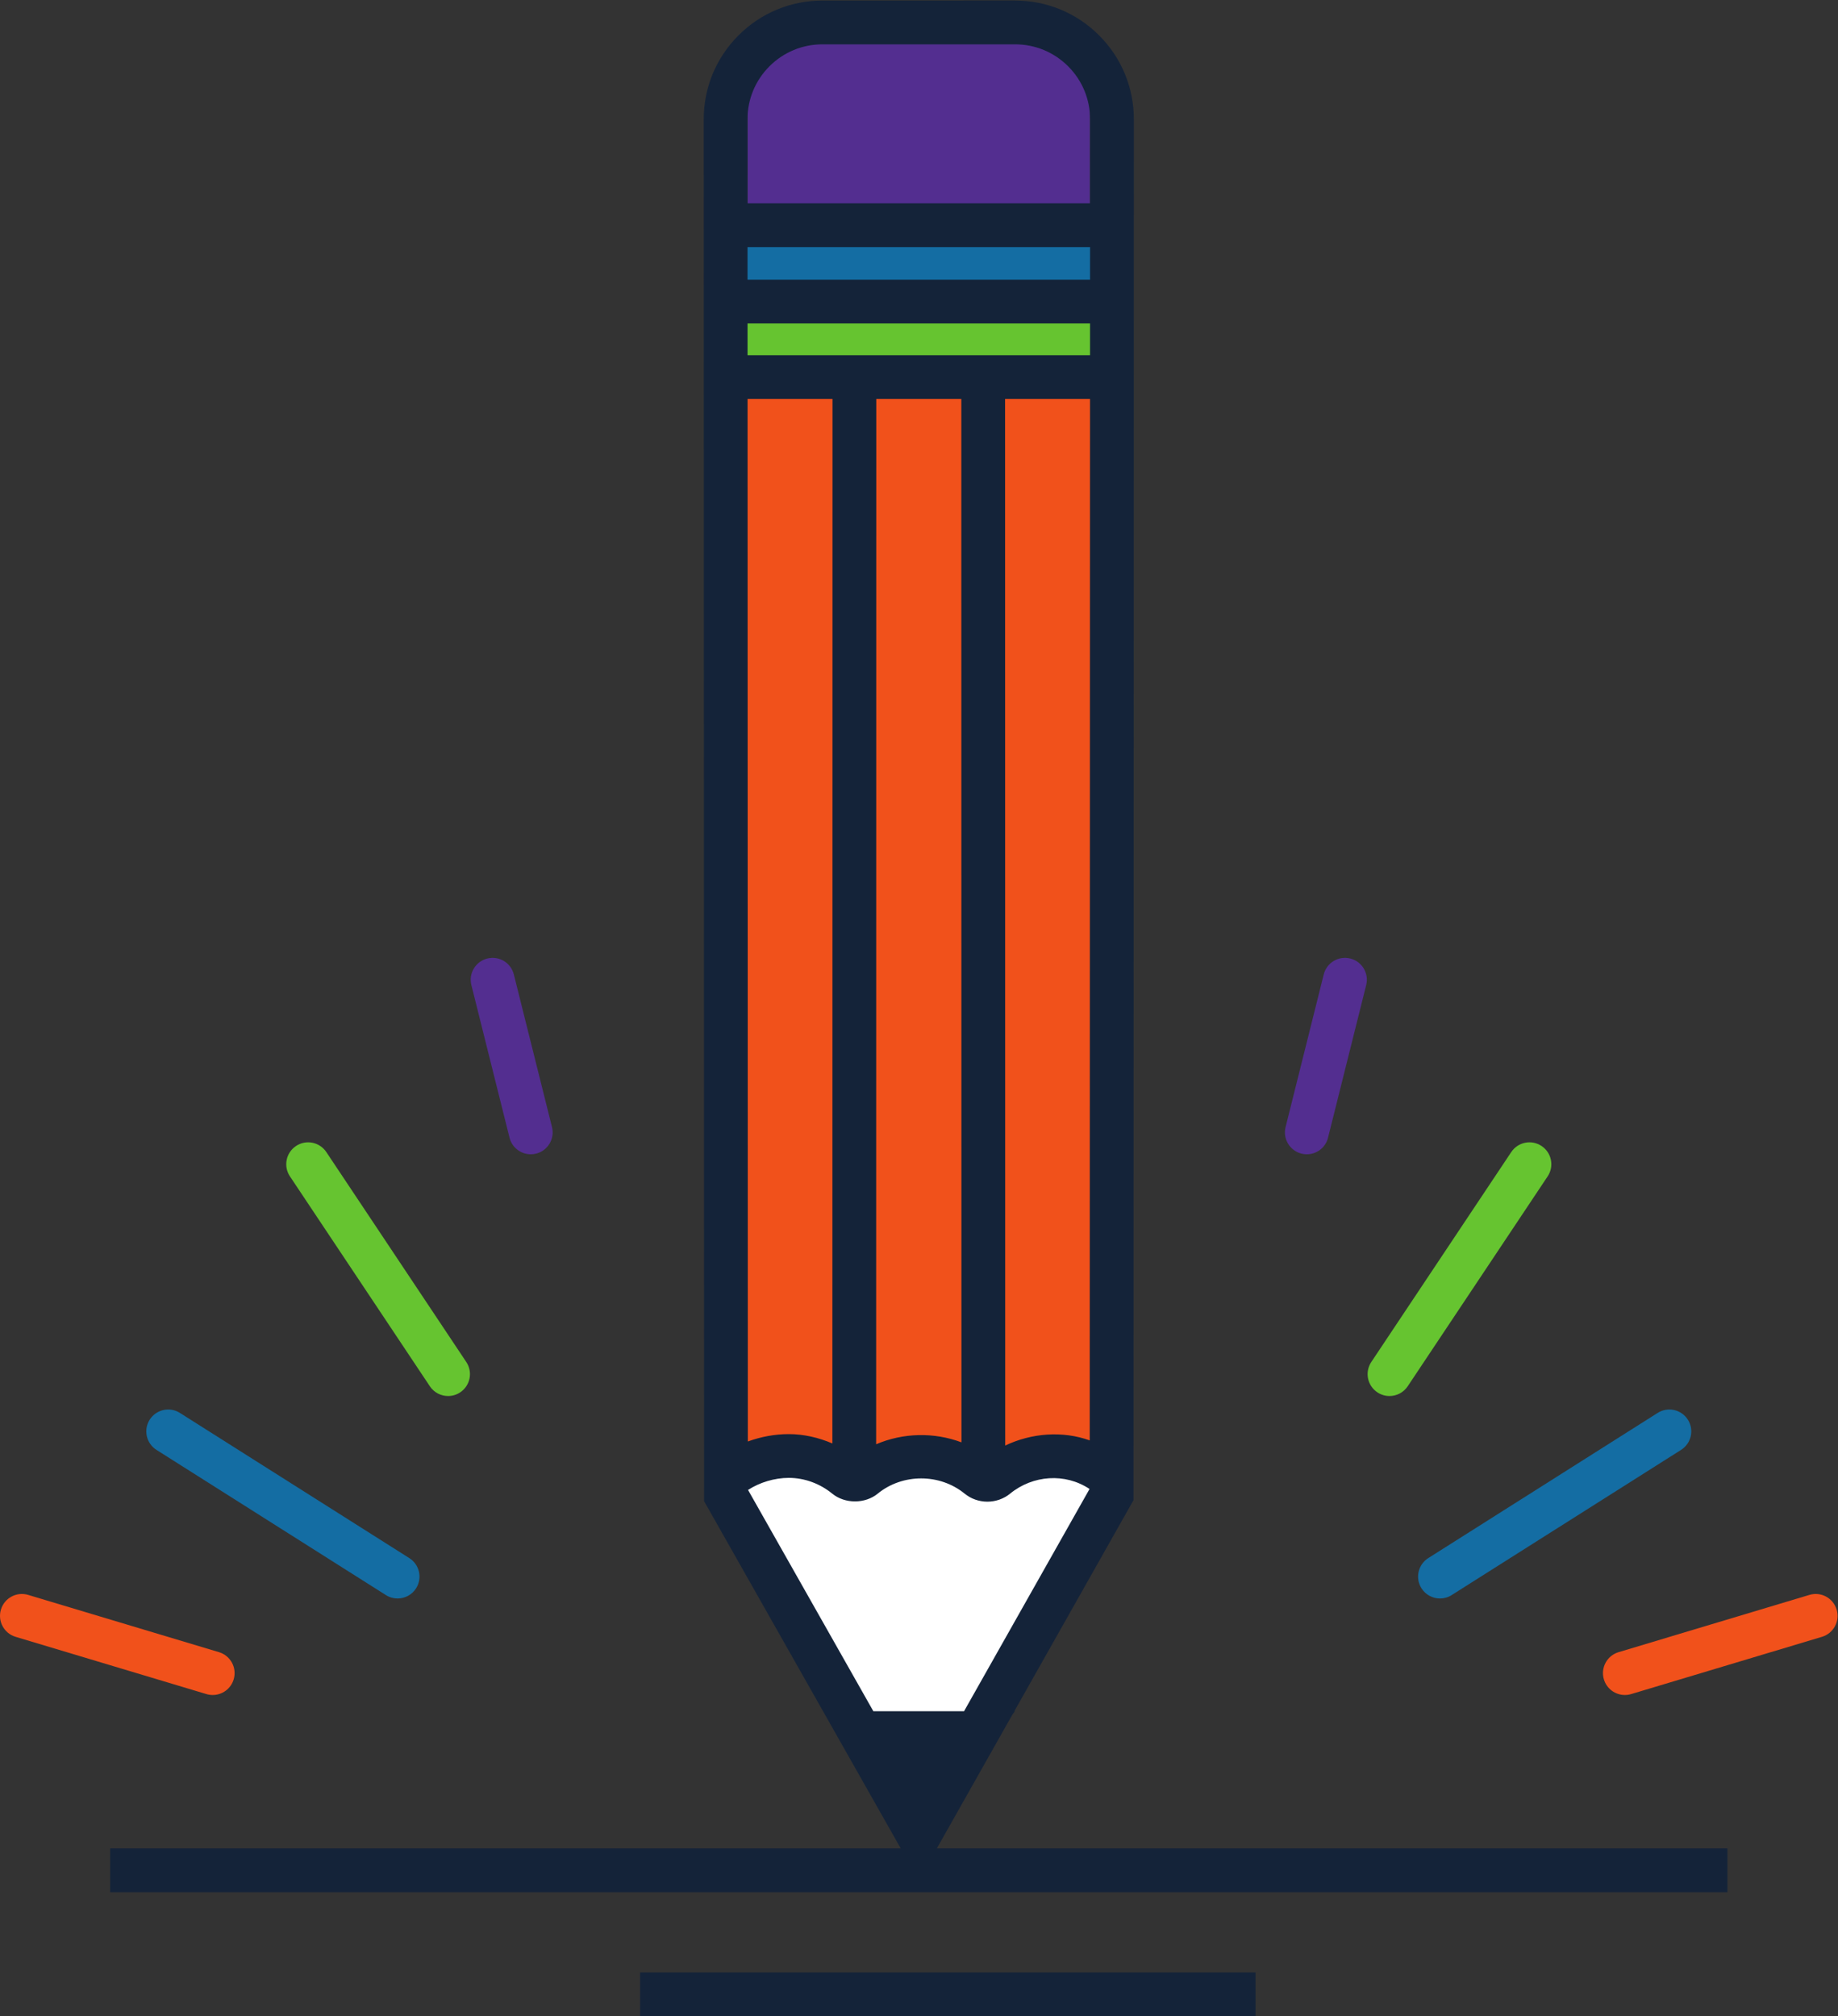 <?xml version="1.0" encoding="UTF-8" standalone="no"?>
<svg
   xmlns:dc="http://purl.org/dc/elements/1.1/"
   xmlns:cc="http://creativecommons.org/ns#"
   xmlns:rdf="http://www.w3.org/1999/02/22-rdf-syntax-ns#"
   xmlns:svg="http://www.w3.org/2000/svg"
   xmlns="http://www.w3.org/2000/svg"
   viewBox="0 0 167.947 184.227"
   height="184.227"
   width="167.947"
   xml:space="preserve"
   id="svg2"
   version="1.1"><rect x="0" y="0" width="167.947" height="184.227" fill="#333333" stroke="none"/><defs
     id="defs6" /><g
     transform="matrix(1.333,0,0,-1.333,0,184.227)"
     id="g10"><g
       transform="scale(0.1)"
       id="g12"><path
         id="path14"
         style="fill:#ffffff;fill-opacity:1;fill-rule:nonzero;stroke:none"
         d="m 500.363,373.898 129.45,-221.668 43.878,43.329 86.672,178.339 -41.672,10 -38.328,-10 -50.547,6.661 -41.117,-6.661 -52.086,10 -36.25,-10" /><path
         id="path16"
         style="fill:#66c430;fill-opacity:1;fill-rule:nonzero;stroke:none"
         d="m 760.363,1123.89 h -260 v 51.68 h 260 v -51.68" /><path
         id="path18"
         style="fill:#146da3;fill-opacity:1;fill-rule:nonzero;stroke:none"
         d="m 760.363,1175.57 h -260 v 51.66 h 260 v -51.66" /><path
         id="path20"
         style="fill:#f1511b;fill-opacity:1;fill-rule:nonzero;stroke:none"
         d="m 500.363,373.898 48.336,13.332 40,-13.332 41.117,6.661 50.547,-6.661 46.668,13.332 40,-13.332 V 1123.89 H 500.363 V 373.898" /><path
         id="path22"
         style="fill:#532e90;fill-opacity:1;fill-rule:nonzero;stroke:none"
         d="m 512.473,1220.57 42.539,2.45 35.199,-2.45 36.187,1.22 44.481,-1.22 41.074,2.45 35.195,-2.45 v 138.32 H 512.473 v -138.32" /><path
         id="path24"
         style="fill:#142339;fill-opacity:1;fill-rule:nonzero;stroke:none"
         d="m 527.438,1336.6 c 9.71,9.71 22.628,15.06 36.363,15.06 h 132.031 c 13.731,0 26.641,-5.35 36.356,-15.06 9.707,-9.72 15.058,-22.63 15.05,-36.37 l -0.011,-57.55 H 512.402 l -0.011,57.56 c -0.008,13.73 5.336,26.64 15.047,36.36 z m 43.23,-228.03 -0.09,-715.949 c -9.469,4.043 -19.586,6.406 -29.879,6.406 -9.492,0 -19.105,-1.777 -28.07,-5.058 l -0.188,714.601 z m 176.531,51.78 v -21.78 H 512.434 l -0.004,21.78 z m 0.008,30 H 512.418 l -0.004,22.33 h 234.805 z m -58.152,-799.155 -0.09,717.375 h 58.223 l -0.196,-713.851 c -18.582,6.66 -39.773,5.109 -57.937,-3.524 z m -88.387,717.375 h 58.297 l 0.09,-715.179 c -18.801,7.05 -40.004,6.601 -58.477,-1.328 z M 598.66,209.09 512.766,360.762 c 7.992,5.179 18.183,8.269 27.933,8.269 10.684,0 21.262,-3.84 29.77,-10.793 8.691,-7.097 22.492,-7.136 31.203,0 17.031,13.891 42.527,13.91 59.551,0 4.355,-3.558 9.89,-5.519 15.605,-5.519 5.711,0 11.25,1.961 15.594,5.519 15.558,12.703 37.695,14.332 54.445,3.184 L 660.84,209.09 Z m 585.46,-94.059 H 642.18 l 51.863,91.84 1.641,2.219 h -0.391 l 81.691,144.648 v 4.403 l 0.254,942.089 c 0.008,21.75 -8.457,42.19 -23.84,57.57 -15.371,15.39 -35.82,23.86 -57.566,23.86 H 563.801 c -21.754,0 -42.203,-8.47 -57.578,-23.86 -15.375,-15.38 -23.844,-35.83 -23.832,-57.57 l 0.246,-942.089 V 353.07 L 617.449,115.031 H 75.504 V 85.031 H 1184.12 v 30" /><path
         id="path26"
         style="fill:#142339;fill-opacity:1;fill-rule:nonzero;stroke:none"
         d="M 860.664,0 V 30 H 438.797 V 0 h 421.867" /><path
         id="path28"
         style="fill:#146da3;fill-opacity:1;fill-rule:nonzero;stroke:none"
         d="m 974.395,293.34 c 2.863,-4.508 7.726,-6.981 12.695,-6.981 2.746,0 5.519,0.75 8.008,2.332 l 157.252,99.524 c 7.01,4.433 9.09,13.703 4.66,20.695 -4.44,7 -13.69,9.082 -20.7,4.656 L 979.055,314.039 c -7.004,-4.437 -9.082,-13.699 -4.66,-20.699" /><path
         id="path30"
         style="fill:#66c430;fill-opacity:1;fill-rule:nonzero;stroke:none"
         d="m 1056.73,596.508 c -6.9,4.617 -16.21,2.734 -20.8,-4.16 L 940,448.461 c -4.598,-6.895 -2.734,-16.203 4.16,-20.801 2.559,-1.711 5.449,-2.519 8.301,-2.519 4.855,0 9.609,2.343 12.5,6.679 l 95.929,143.887 c 4.59,6.895 2.73,16.199 -4.16,20.801" /><path
         id="path32"
         style="fill:#f1511b;fill-opacity:1;fill-rule:nonzero;stroke:none"
         d="m 1099.44,230.891 c 1.96,-6.5 7.91,-10.692 14.37,-10.692 1.43,0 2.87,0.199 4.32,0.633 l 130.81,39.25 c 7.93,2.379 12.43,10.738 10.05,18.668 -2.38,7.941 -10.73,12.449 -18.68,10.059 l -130.81,-39.25 c -7.94,-2.379 -12.44,-10.739 -10.06,-18.668" /><path
         id="path34"
         style="fill:#532e90;fill-opacity:1;fill-rule:nonzero;stroke:none"
         d="m 895.801,590.836 c 6.73,0 12.844,4.547 14.543,11.355 l 26.16,104.645 c 2.012,8.035 -2.871,16.18 -10.906,18.191 -8.078,2.024 -16.184,-2.879 -18.196,-10.906 l -26.16,-104.644 c -2.012,-8.039 2.879,-16.184 10.918,-18.196 1.219,-0.301 2.442,-0.445 3.641,-0.445" /><path
         id="path36"
         style="fill:#146da3;fill-opacity:1;fill-rule:nonzero;stroke:none"
         d="m 102.613,408.91 c -4.429,-6.992 -2.343,-16.262 4.653,-20.695 l 157.261,-99.524 c 2.493,-1.582 5.262,-2.332 8.008,-2.332 4.973,0 9.836,2.473 12.692,6.981 4.429,7 2.347,16.262 -4.653,20.699 l -157.261,99.527 c -7.004,4.426 -16.266,2.344 -20.7,-4.656" /><path
         id="path38"
         style="fill:#66c430;fill-opacity:1;fill-rule:nonzero;stroke:none"
         d="m 307.16,425.141 c 2.856,0 5.746,0.808 8.305,2.519 6.894,4.598 8.754,13.906 4.16,20.801 l -95.926,143.887 c -4.601,6.894 -13.91,8.777 -20.801,4.16 -6.894,-4.602 -8.757,-13.906 -4.16,-20.801 L 294.664,431.82 c 2.891,-4.336 7.649,-6.679 12.496,-6.679" /><path
         id="path40"
         style="fill:#f1511b;fill-opacity:1;fill-rule:nonzero;stroke:none"
         d="M 0.637,278.75 C -1.746,270.82 2.754,262.461 10.691,260.082 L 141.5,220.832 c 1.441,-0.434 2.891,-0.633 4.316,-0.633 6.45,0 12.414,4.192 14.36,10.692 2.383,7.929 -2.117,16.289 -10.051,18.668 L 19.312,288.809 C 11.355,291.191 3.016,286.691 0.637,278.75" /><path
         id="path42"
         style="fill:#532e90;fill-opacity:1;fill-rule:nonzero;stroke:none"
         d="m 363.82,590.836 c 1.2,0 2.426,0.144 3.649,0.445 8.035,2.012 12.922,10.157 10.91,18.196 l -26.16,104.644 c -2.012,8.027 -10.141,12.918 -18.188,10.906 -8.039,-2.011 -12.926,-10.156 -10.914,-18.191 l 26.16,-104.645 c 1.707,-6.808 7.821,-11.355 14.543,-11.355" /></g></g></svg>